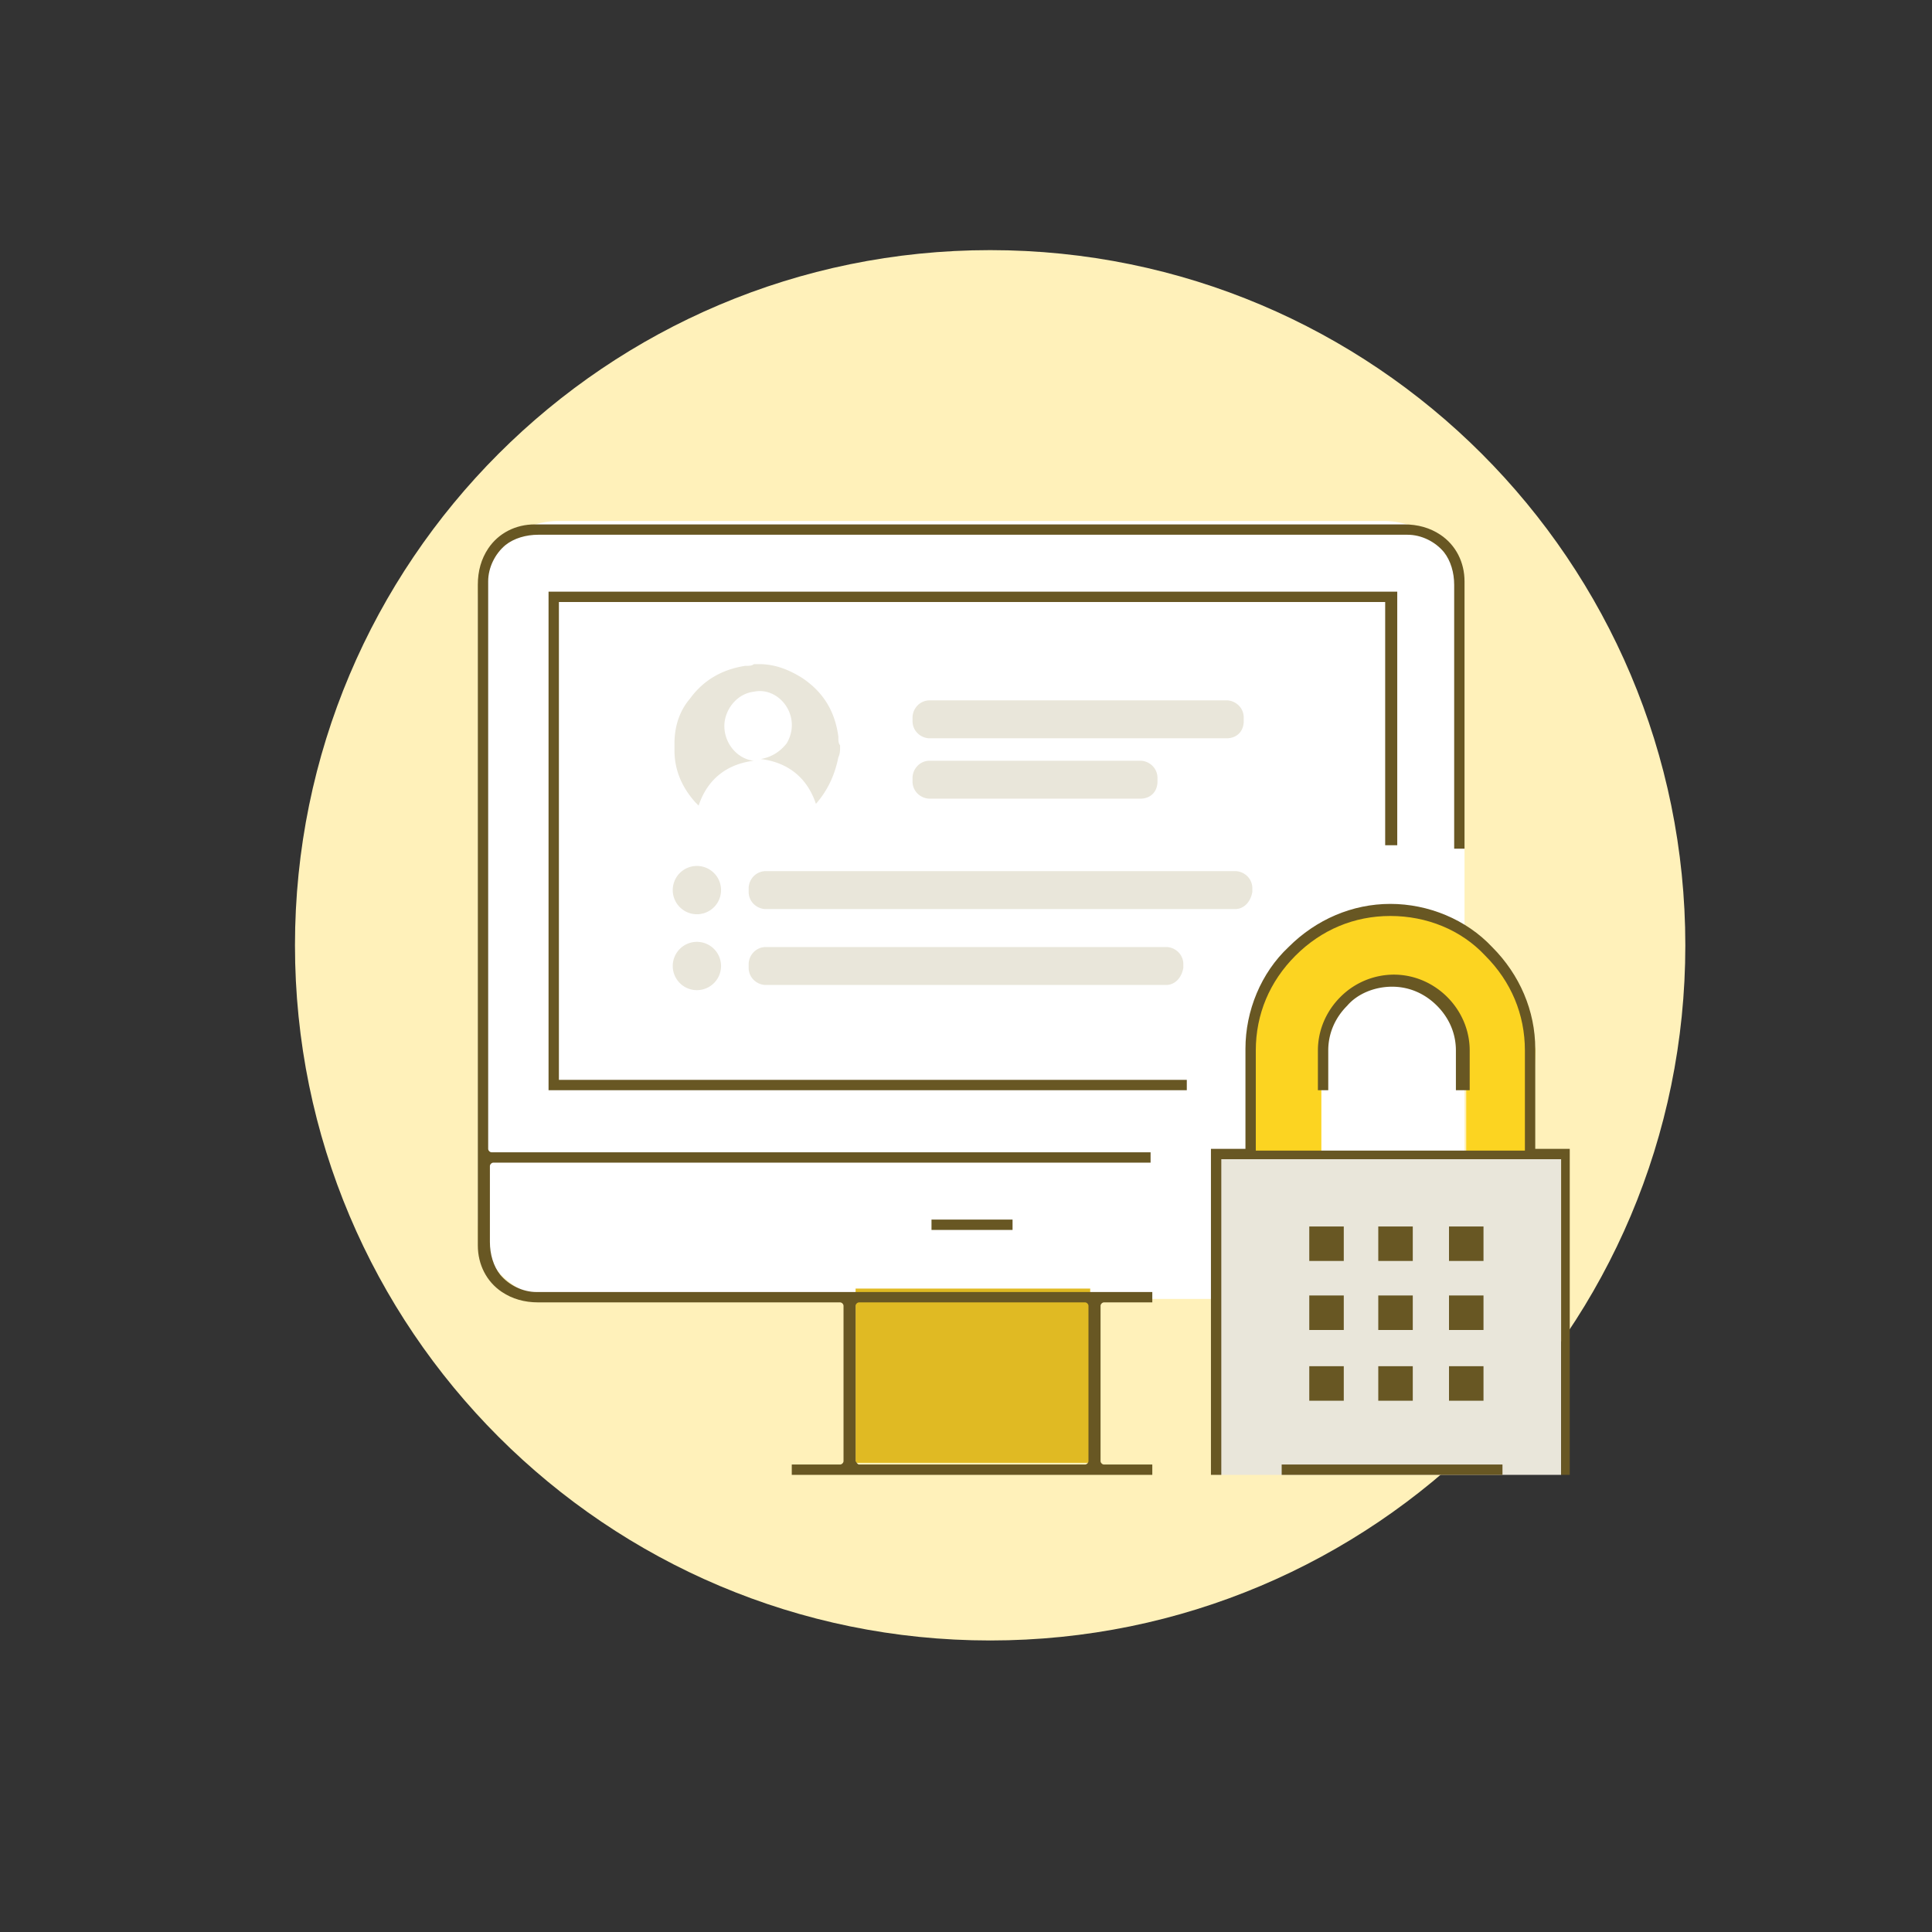 <svg xmlns="http://www.w3.org/2000/svg" xmlns:xlink="http://www.w3.org/1999/xlink" width="112" height="112" viewBox="0 0 112 112">
    <rect x="0" y="0" width="112" height="112" fill="#333333" stroke="none"/>
    <defs>
        <path id="a" d="M0 112h112V0H0z"/>
    </defs>
    <g fill="none" fill-rule="evenodd">
        <path fill="#FFF1BA" d="M57.4 14.5c22.257 0 40.3 18.043 40.3 40.3 0 22.258-18.043 40.3-40.3 40.3-22.257 0-40.3-18.042-40.3-40.3 0-22.257 18.043-40.3 40.3-40.3"/>
        <path fill="#FFF" d="M80.3 75.3H32.4a4.696 4.696 0 0 1-4.7-4.7V34.9c0-2.6 2.1-4.7 4.7-4.7h47.8a4.696 4.696 0 0 1 4.7 4.7v35.7c.1 2.6-2 4.7-4.6 4.7"/>
        <mask id="b" fill="#fff">
            <use xlink:href="#a"/>
        </mask>
        <path fill="#E9E6DA" d="M70.5 85.499h20V66.8h-20z" mask="url(#b)"/>
        <path fill="#E0BA23" d="M49.6 84.801h13.6V74.7H49.6z" mask="url(#b)"/>
        <path fill="#FCD421" d="M81 52.8c-7.4.1-8.5 7.1-8.5 7.1v7.3H85l-8.4-.4V60s.9-3.1 4-3.1c3.2 0 4.4 3.8 4.4 3.8v6.5h3.8l.2-6.3s-.6-8.2-8-8.1" mask="url(#b)"/>
        <path fill="#685723" d="M54 71.301h4.699V70.7H54z" mask="url(#b)"/>
        <path fill="#685723" d="M49.8 84.9h13.1c.1 0 .2-.1.2-.2v-9c0-.1-.1-.2-.2-.2H49.8c-.1 0-.2.1-.2.2v9s.1.2.2.2zm-3.9.6v-.6h2.8c.1 0 .2-.1.2-.2v-9c0-.1-.1-.2-.2-.2H31.2c-.8 0-1.5-.2-2.1-.6-.9-.6-1.4-1.6-1.4-2.7V33.9c0-.8.2-1.5.6-2.1.6-.9 1.6-1.4 2.7-1.4h50.4c.8 0 1.5.2 2.1.6.9.6 1.4 1.6 1.4 2.7v15.5h-.6V33.9c0-.7-.2-1.4-.6-1.9-.5-.6-1.3-1-2.1-1H31.2c-.7 0-1.4.2-1.9.6-.6.5-1 1.3-1 2.1v32.9c0 .1.1.2.2.2h38.2v.6H28.6c-.1 0-.2.1-.2.2V72c0 .7.2 1.4.6 1.9.5.6 1.3 1 2.1 1h35.7v.6H64c-.1 0-.2.1-.2.2v9c0 .1.1.2.2.2h2.8v.6H45.9z" mask="url(#b)"/>
        <path fill="#685723" d="M31.8 63.2V34.3H81V49h-.7V34.9H32.4v27.7h36.4v.6z" mask="url(#b)"/>
        <path fill="#685723" d="M80.6 53.1c-2.1 0-4 .8-5.5 2.3-1.5 1.5-2.3 3.4-2.3 5.5v5.8h15.6v-5.8c0-2.1-.8-4-2.3-5.5-1.4-1.5-3.4-2.3-5.5-2.3zm9.9 32.4V67.2H70.8v18.3h-.6V66.6h2v-5.8c0-2.2.9-4.4 2.5-5.9 1.6-1.6 3.7-2.5 5.9-2.5s4.4.9 5.9 2.5c1.6 1.6 2.5 3.7 2.5 5.9v5.8h2v18.9h-.5z" mask="url(#b)"/>
        <path fill="#685723" d="M74.3 85.5h12.8v-.6H74.3zM84.4 63.2v-2.3c0-1-.4-1.9-1.1-2.6-.7-.7-1.6-1.1-2.6-1.1s-2 .4-2.6 1.1c-.7.7-1.1 1.6-1.1 2.6v2.3h-.6v-2.3c0-1.2.5-2.3 1.3-3.1a4.386 4.386 0 0 1 3.1-1.3c1.2 0 2.3.5 3.1 1.3.8.8 1.3 1.9 1.3 3.1v2.3h-.8zM75.9 73.1h2v-2h-2zM79.9 73.1h2v-2h-2zM84 73.1h2v-2h-2zM75.9 77.1h2v-2h-2zM79.9 77.1h2v-2h-2zM84 77.1h2v-2h-2zM75.9 81.2h2v-2h-2zM79.9 81.2h2v-2h-2zM84 81.2h2v-2h-2z" mask="url(#b)"/>
        <path fill="#E9E6DA" d="M71.6 52.7H44.4c-.5 0-1-.4-1-1v-.2c0-.5.4-1 1-1h27.2c.5 0 1 .4 1 1v.2c-.1.6-.5 1-1 1M71.1 42.8H53.9c-.5 0-1-.4-1-1v-.2c0-.5.4-1 1-1h17.2c.5 0 1 .4 1 1v.2c0 .6-.4 1-1 1M66.1 46.3H53.9c-.5 0-1-.4-1-1v-.2c0-.5.4-1 1-1h12.2c.5 0 1 .4 1 1v.2c0 .6-.4 1-1 1M67.6 57.1H44.4c-.5 0-1-.4-1-1v-.2c0-.5.4-1 1-1h23.2c.5 0 1 .4 1 1v.2c-.1.6-.5 1-1 1M40.4 50.2a1.4 1.4 0 1 1 0 2.8 1.4 1.4 0 0 1 0-2.8M40.4 54.6a1.4 1.4 0 1 1 0 2.8 1.4 1.4 0 0 1 0-2.8M48.7 43.3c0 .2 0 .4-.1.6-.2 1-.6 1.9-1.3 2.7-.5-1.5-1.6-2.4-3.2-2.6.6-.1 1.1-.4 1.5-.9.3-.5.4-1.1.2-1.7-.3-.9-1.2-1.5-2.1-1.3-.9.1-1.6.9-1.7 1.8-.1 1.1.7 2.1 1.7 2.2-1.6.2-2.7 1.1-3.2 2.6l-.2-.2c-.8-.9-1.2-1.9-1.2-3v-.4c0-1 .3-1.9.9-2.6.8-1.1 1.9-1.7 3.2-1.9.2 0 .4 0 .5-.1H44c.9 0 1.7.3 2.5.8 1.2.8 1.9 1.9 2.1 3.4 0 .2 0 .4.1.5v.1z" mask="url(#b)"/>
    </g>
</svg>
